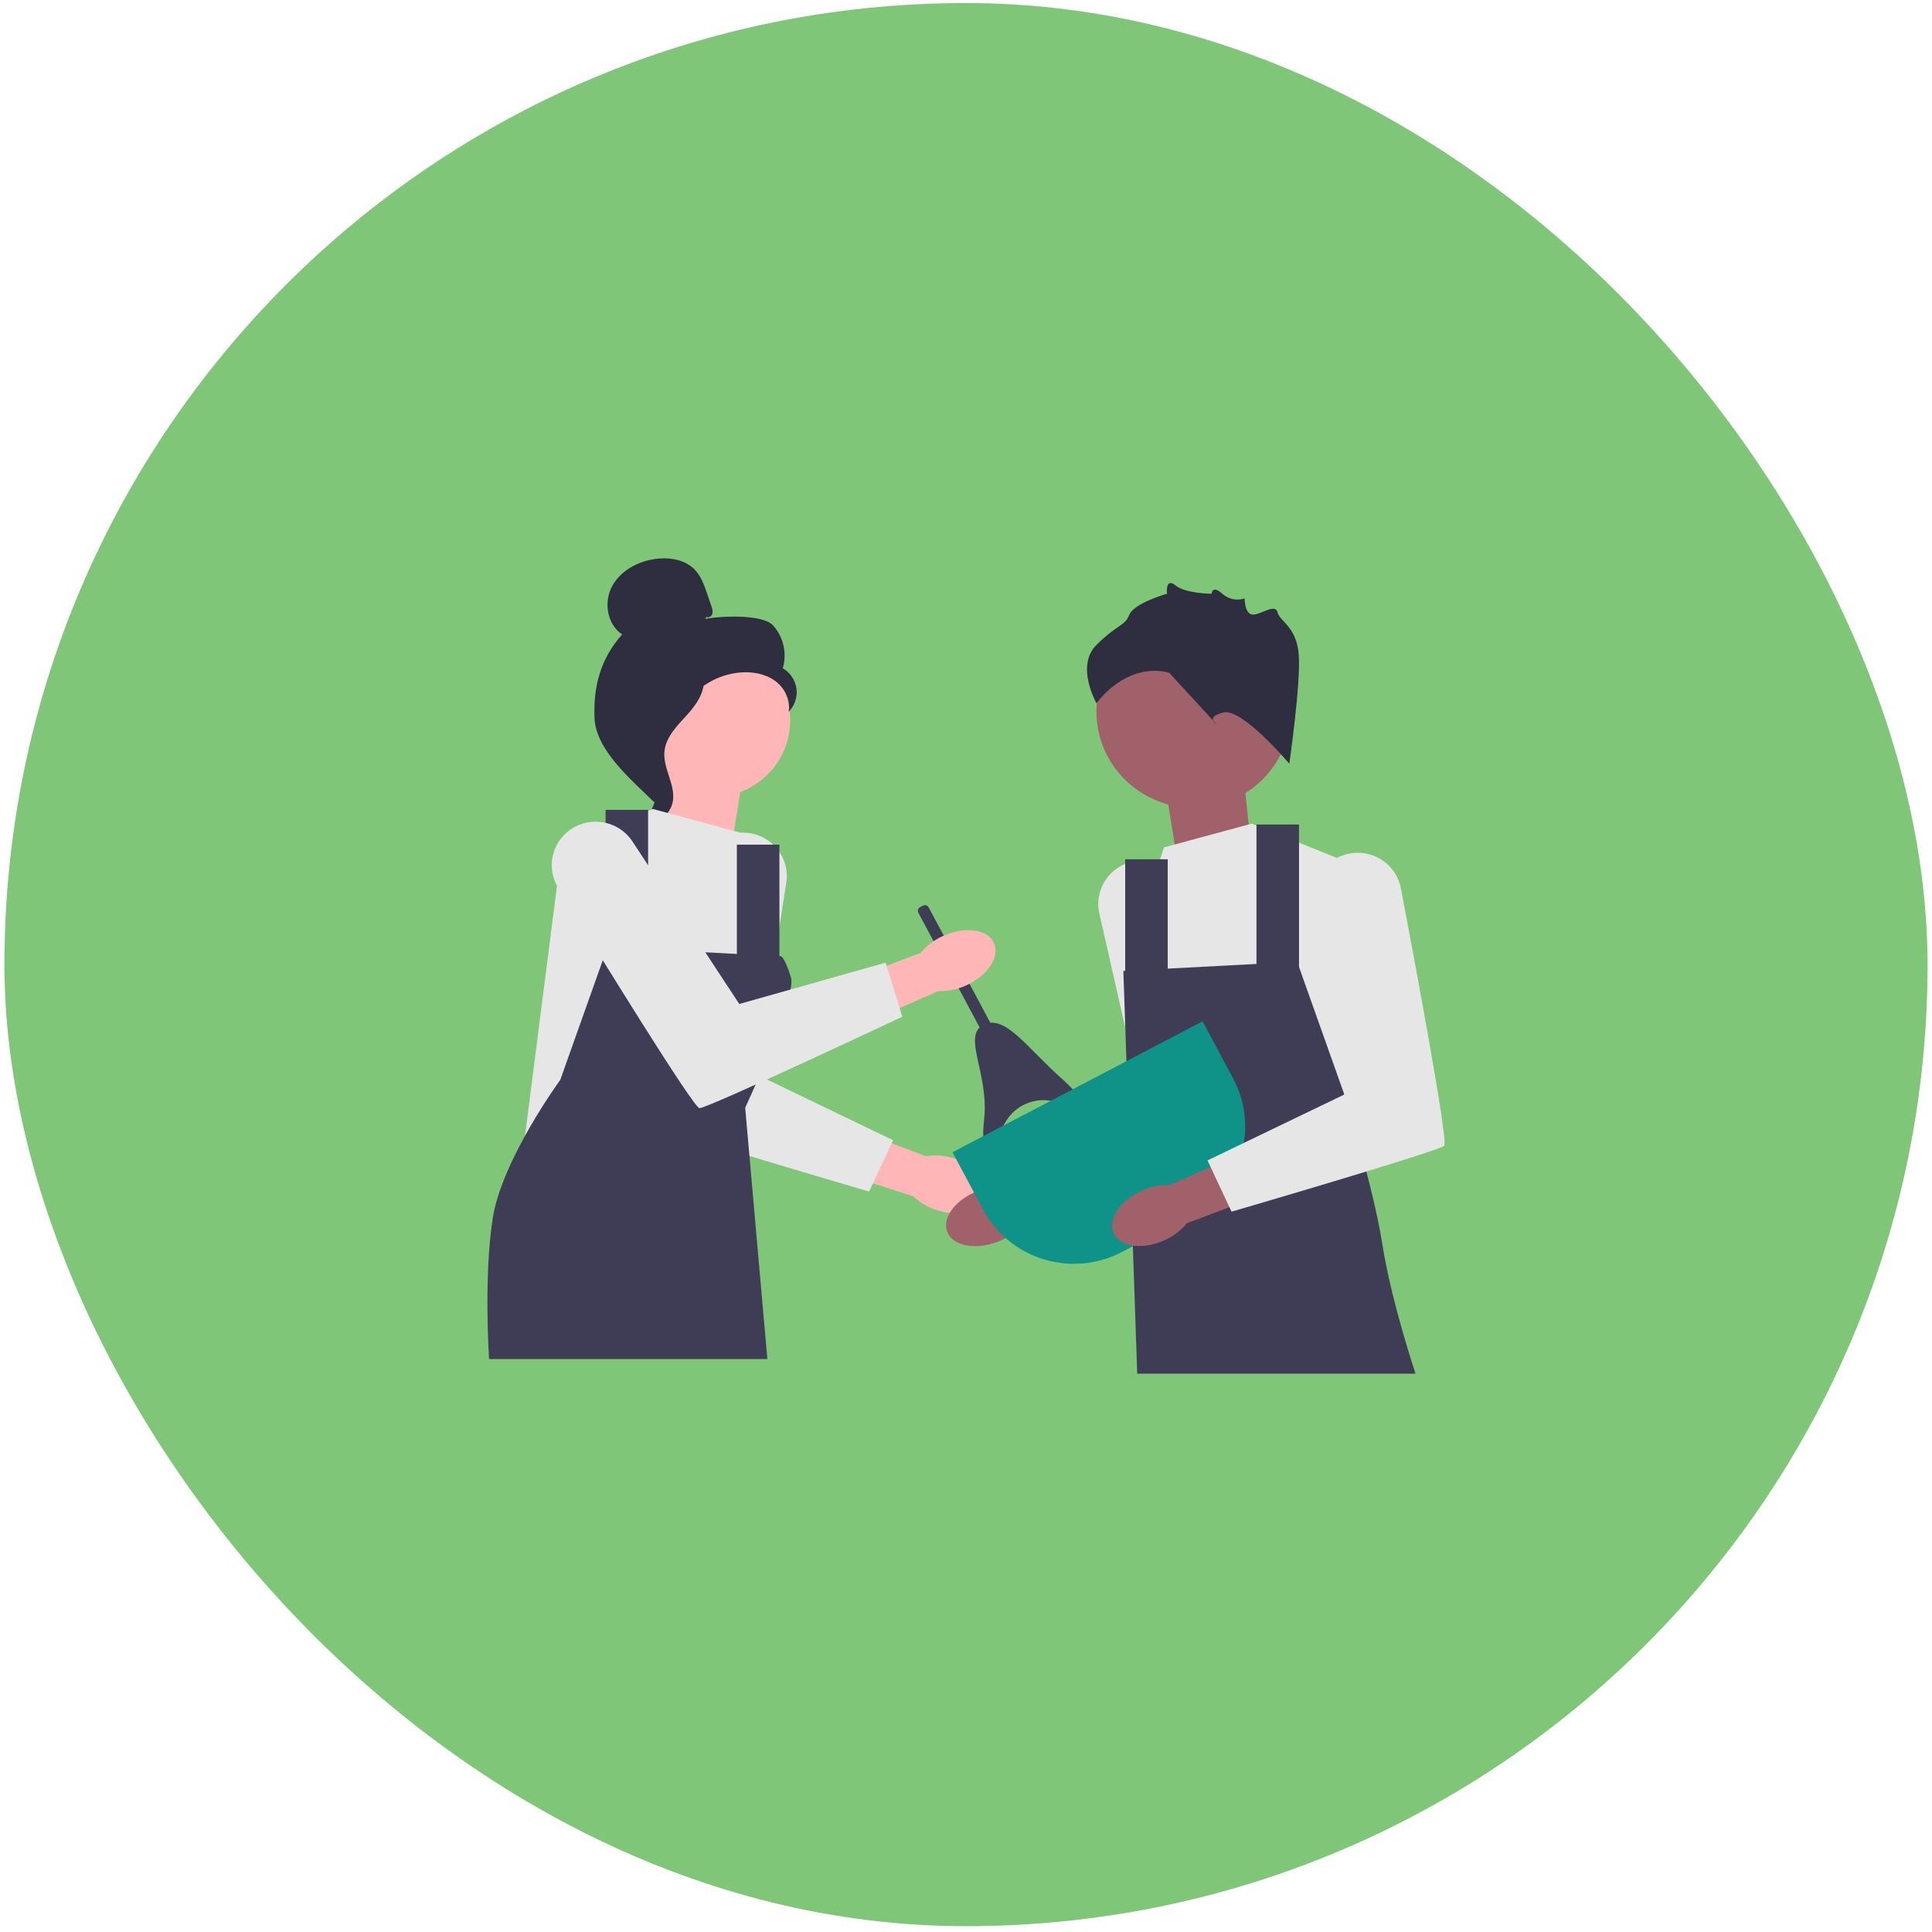 <svg width="218" height="218" viewBox="0 0 218 218" fill="none" xmlns="http://www.w3.org/2000/svg">
<rect x="0.5" y="0.344" width="217" height="217" rx="108.5" fill="#80C678"/>
<path d="M107.654 130.711C110.225 131.505 111.895 133.462 111.385 135.082C110.874 136.701 108.376 137.37 105.804 136.576C104.773 136.272 103.829 135.728 103.053 134.99L92.203 131.49L93.971 126.484L104.48 130.466C105.542 130.296 106.631 130.38 107.654 130.711Z" fill="#FFB6B6"/>
<path d="M84.41 93.984C81.823 93.68 79.441 95.411 78.959 97.946C77.24 106.986 73.589 126.535 74.07 127.011C74.696 127.631 98.065 134.447 98.065 134.447L100.778 128.663L85.337 121.227L88.723 99.605C89.153 96.861 87.197 94.31 84.41 93.984Z" fill="#E6E6E6"/>
<path d="M112.564 140.115C110.055 141.085 107.516 140.59 106.893 139.009C106.27 137.429 107.798 135.361 110.308 134.391C111.305 133.99 112.384 133.832 113.456 133.928L124.138 129.951L125.916 134.953L115.197 138.343C114.475 139.133 113.572 139.741 112.564 140.115Z" fill="#A0616A"/>
<path d="M127.967 97.184C130.528 96.709 133.022 98.278 133.675 100.775C136.004 109.68 140.974 128.942 140.527 129.449C139.944 130.109 117.09 138.464 117.09 138.464L113.991 132.874L128.892 124.428L124.046 103.08C123.43 100.37 125.209 97.695 127.967 97.184Z" fill="#E6E6E6"/>
<path d="M82.577 95.282L83.849 87.408L75.259 83.943L73.986 95.912L82.577 95.282Z" fill="#FFB6B6"/>
<path d="M132.748 96.522L131.476 88.648L140.066 85.184L141.339 97.152L132.748 96.522Z" fill="#A0616A"/>
<path d="M80.406 89.942C85.244 89.942 89.166 86.059 89.166 81.27C89.166 76.48 85.244 72.598 80.406 72.598C75.567 72.598 71.645 76.48 71.645 81.27C71.645 86.059 75.567 89.942 80.406 89.942Z" fill="#FFB6B6"/>
<path d="M79.707 69.61C79.961 69.757 80.3 69.535 80.381 69.256C80.463 68.977 80.368 68.68 80.274 68.405L79.802 67.019C79.466 66.036 79.111 65.019 78.385 64.271C77.289 63.142 75.547 62.855 73.98 63.063C71.966 63.33 69.98 64.409 69.044 66.194C68.108 67.978 68.507 70.468 70.198 71.581C67.787 74.317 66.947 77.365 67.08 80.992C67.213 84.62 71.206 87.958 73.81 90.513C74.391 90.165 74.92 88.529 74.6 87.935C74.281 87.341 74.739 86.653 74.343 86.105C73.947 85.558 73.615 86.429 74.016 85.885C74.268 85.542 73.282 84.752 73.658 84.546C75.474 83.552 76.078 81.311 77.219 79.594C78.596 77.524 80.951 76.122 83.443 75.889C84.816 75.761 86.267 75.993 87.392 76.782C88.517 77.572 89.246 78.982 88.985 80.322C89.661 79.643 89.997 78.647 89.871 77.702C89.744 76.757 89.156 75.883 88.324 75.402C88.83 73.746 88.397 71.842 87.223 70.561C86.049 69.28 81.288 69.498 79.575 69.835" fill="#2F2E41"/>
<path d="M79.442 75.939C77.172 76.182 75.534 78.128 74.15 79.925C73.352 80.961 72.517 82.105 72.537 83.408C72.557 84.724 73.446 85.854 73.871 87.102C74.566 89.141 73.889 91.568 72.235 92.965C73.869 93.272 75.636 92.059 75.918 90.437C76.246 88.548 74.8 86.725 74.971 84.816C75.122 83.134 76.461 81.839 77.599 80.582C78.737 79.324 79.807 77.655 79.283 76.048" fill="#2F2E41"/>
<path d="M83.57 93.963L73.652 91.277L63.428 95.409L59.046 129.697L84.085 130.523V124.992C84.085 124.992 88.466 119.575 87.632 111.726L86.797 103.877L83.57 93.963Z" fill="#E6E6E6"/>
<path d="M88.154 107.906L68.54 106.873L63.219 121.848C63.219 121.848 56.647 130.834 55.603 137.443C54.56 144.053 55.186 153.348 55.186 153.348H86.586L84.085 124.993C84.085 124.993 89.925 112.45 89.248 110.281C88.571 108.112 88.154 107.906 88.154 107.906Z" fill="#3F3D56"/>
<path d="M73.13 91.381H68.331V108.938H73.13V91.381Z" fill="#3F3D56"/>
<path d="M87.946 95.307H83.147V109.766H87.946V95.307Z" fill="#3F3D56"/>
<path d="M131.339 95.617L141.257 92.932L151.481 97.063L155.863 131.351L130.824 132.177V126.647C130.824 126.647 128.263 120.992 130.72 113.484C133.119 106.151 128.111 105.532 128.111 105.532L131.339 95.617Z" fill="#E6E6E6"/>
<path d="M126.755 109.558L146.368 108.525L151.689 123.501C151.689 123.501 154.923 133.725 155.967 140.335C157.01 146.945 159.722 155 159.722 155H128.322L127.381 127.735L126.755 109.558Z" fill="#3F3D56"/>
<path d="M146.576 93.035H141.777V110.592H146.576V93.035Z" fill="#3F3D56"/>
<path d="M131.763 96.959H126.964V111.418H131.763V96.959Z" fill="#3F3D56"/>
<path d="M134.688 91.146C140.748 91.146 145.66 86.284 145.66 80.285C145.66 74.287 140.748 69.424 134.688 69.424C128.629 69.424 123.717 74.287 123.717 80.285C123.717 86.284 128.629 91.146 134.688 91.146Z" fill="#A0616A"/>
<path d="M145.481 86.175C145.481 86.175 140.172 79.87 138.049 80.395C135.926 80.921 137.253 81.709 137.253 81.709L131.945 75.928C131.945 75.928 127.698 74.352 123.717 79.344C123.717 79.344 121.328 75.14 123.717 72.776C126.106 70.411 126.902 70.674 127.433 69.36C127.963 68.046 131.679 66.995 131.679 66.995C131.679 66.995 131.466 65.104 132.634 66.05C133.802 66.995 136.72 66.995 136.72 66.995C136.72 66.995 136.737 65.944 137.924 66.995C139.111 68.046 140.438 67.521 140.438 67.521C140.438 67.521 140.438 69.339 141.367 69.35C142.296 69.36 143.888 68.046 144.153 69.097C144.419 70.148 146.277 70.674 146.542 73.826C146.808 76.979 145.481 86.175 145.481 86.175Z" fill="#2F2E41"/>
<path d="M104.789 102.387L113.284 118.284L112.119 118.893L103.625 102.996C103.502 102.766 103.591 102.479 103.824 102.357L104.143 102.19C104.377 102.068 104.666 102.156 104.789 102.387Z" fill="#3F3D56"/>
<path d="M118.941 124.291C116.78 123.74 114.519 124.716 113.435 126.647C112.077 129.065 110.525 131.049 111.045 126.321C111.617 121.117 108.532 116.913 110.956 115.644C113.38 114.374 115.883 118.232 119.823 121.725C123.474 124.962 121.368 124.911 118.941 124.291Z" fill="#3F3D56"/>
<path d="M106.432 105.602C108.882 104.495 111.445 104.848 112.157 106.392C112.868 107.936 111.459 110.084 109.008 111.191C108.035 111.647 106.966 111.865 105.891 111.828L95.451 116.39L93.393 111.495L103.903 107.517C104.58 106.688 105.447 106.031 106.432 105.602Z" fill="#FFB6B6"/>
<path d="M64.361 93.61C62.23 95.093 61.623 97.956 62.973 100.162C67.788 108.03 78.249 125 78.927 125.037C79.811 125.085 101.81 114.721 101.81 114.721L99.931 108.622L83.419 113.286L71.363 94.947C69.833 92.619 66.657 92.012 64.361 93.61Z" fill="#E6E6E6"/>
<path d="M107.476 130.017L135.695 115.24L139.159 121.723C142.147 127.315 139.987 134.257 134.338 137.215L126.589 141.273C120.94 144.231 113.928 142.092 110.94 136.5L107.476 130.017Z" fill="#0F9288"/>
<path d="M131.384 139.95C128.934 141.058 126.371 140.704 125.659 139.161C124.947 137.617 126.356 135.469 128.807 134.361C129.78 133.905 130.849 133.687 131.924 133.724L142.364 129.16L144.423 134.055L133.913 138.035C133.236 138.864 132.369 139.521 131.384 139.95Z" fill="#A0616A"/>
<path d="M152.616 96.257C155.203 95.954 157.586 97.685 158.068 100.219C159.787 109.259 163.438 128.808 162.957 129.284C162.331 129.904 138.962 136.72 138.962 136.72L136.249 130.937L151.69 123.501L148.303 101.879C147.873 99.134 149.83 96.584 152.616 96.257Z" fill="#E6E6E6"/>
</svg>
